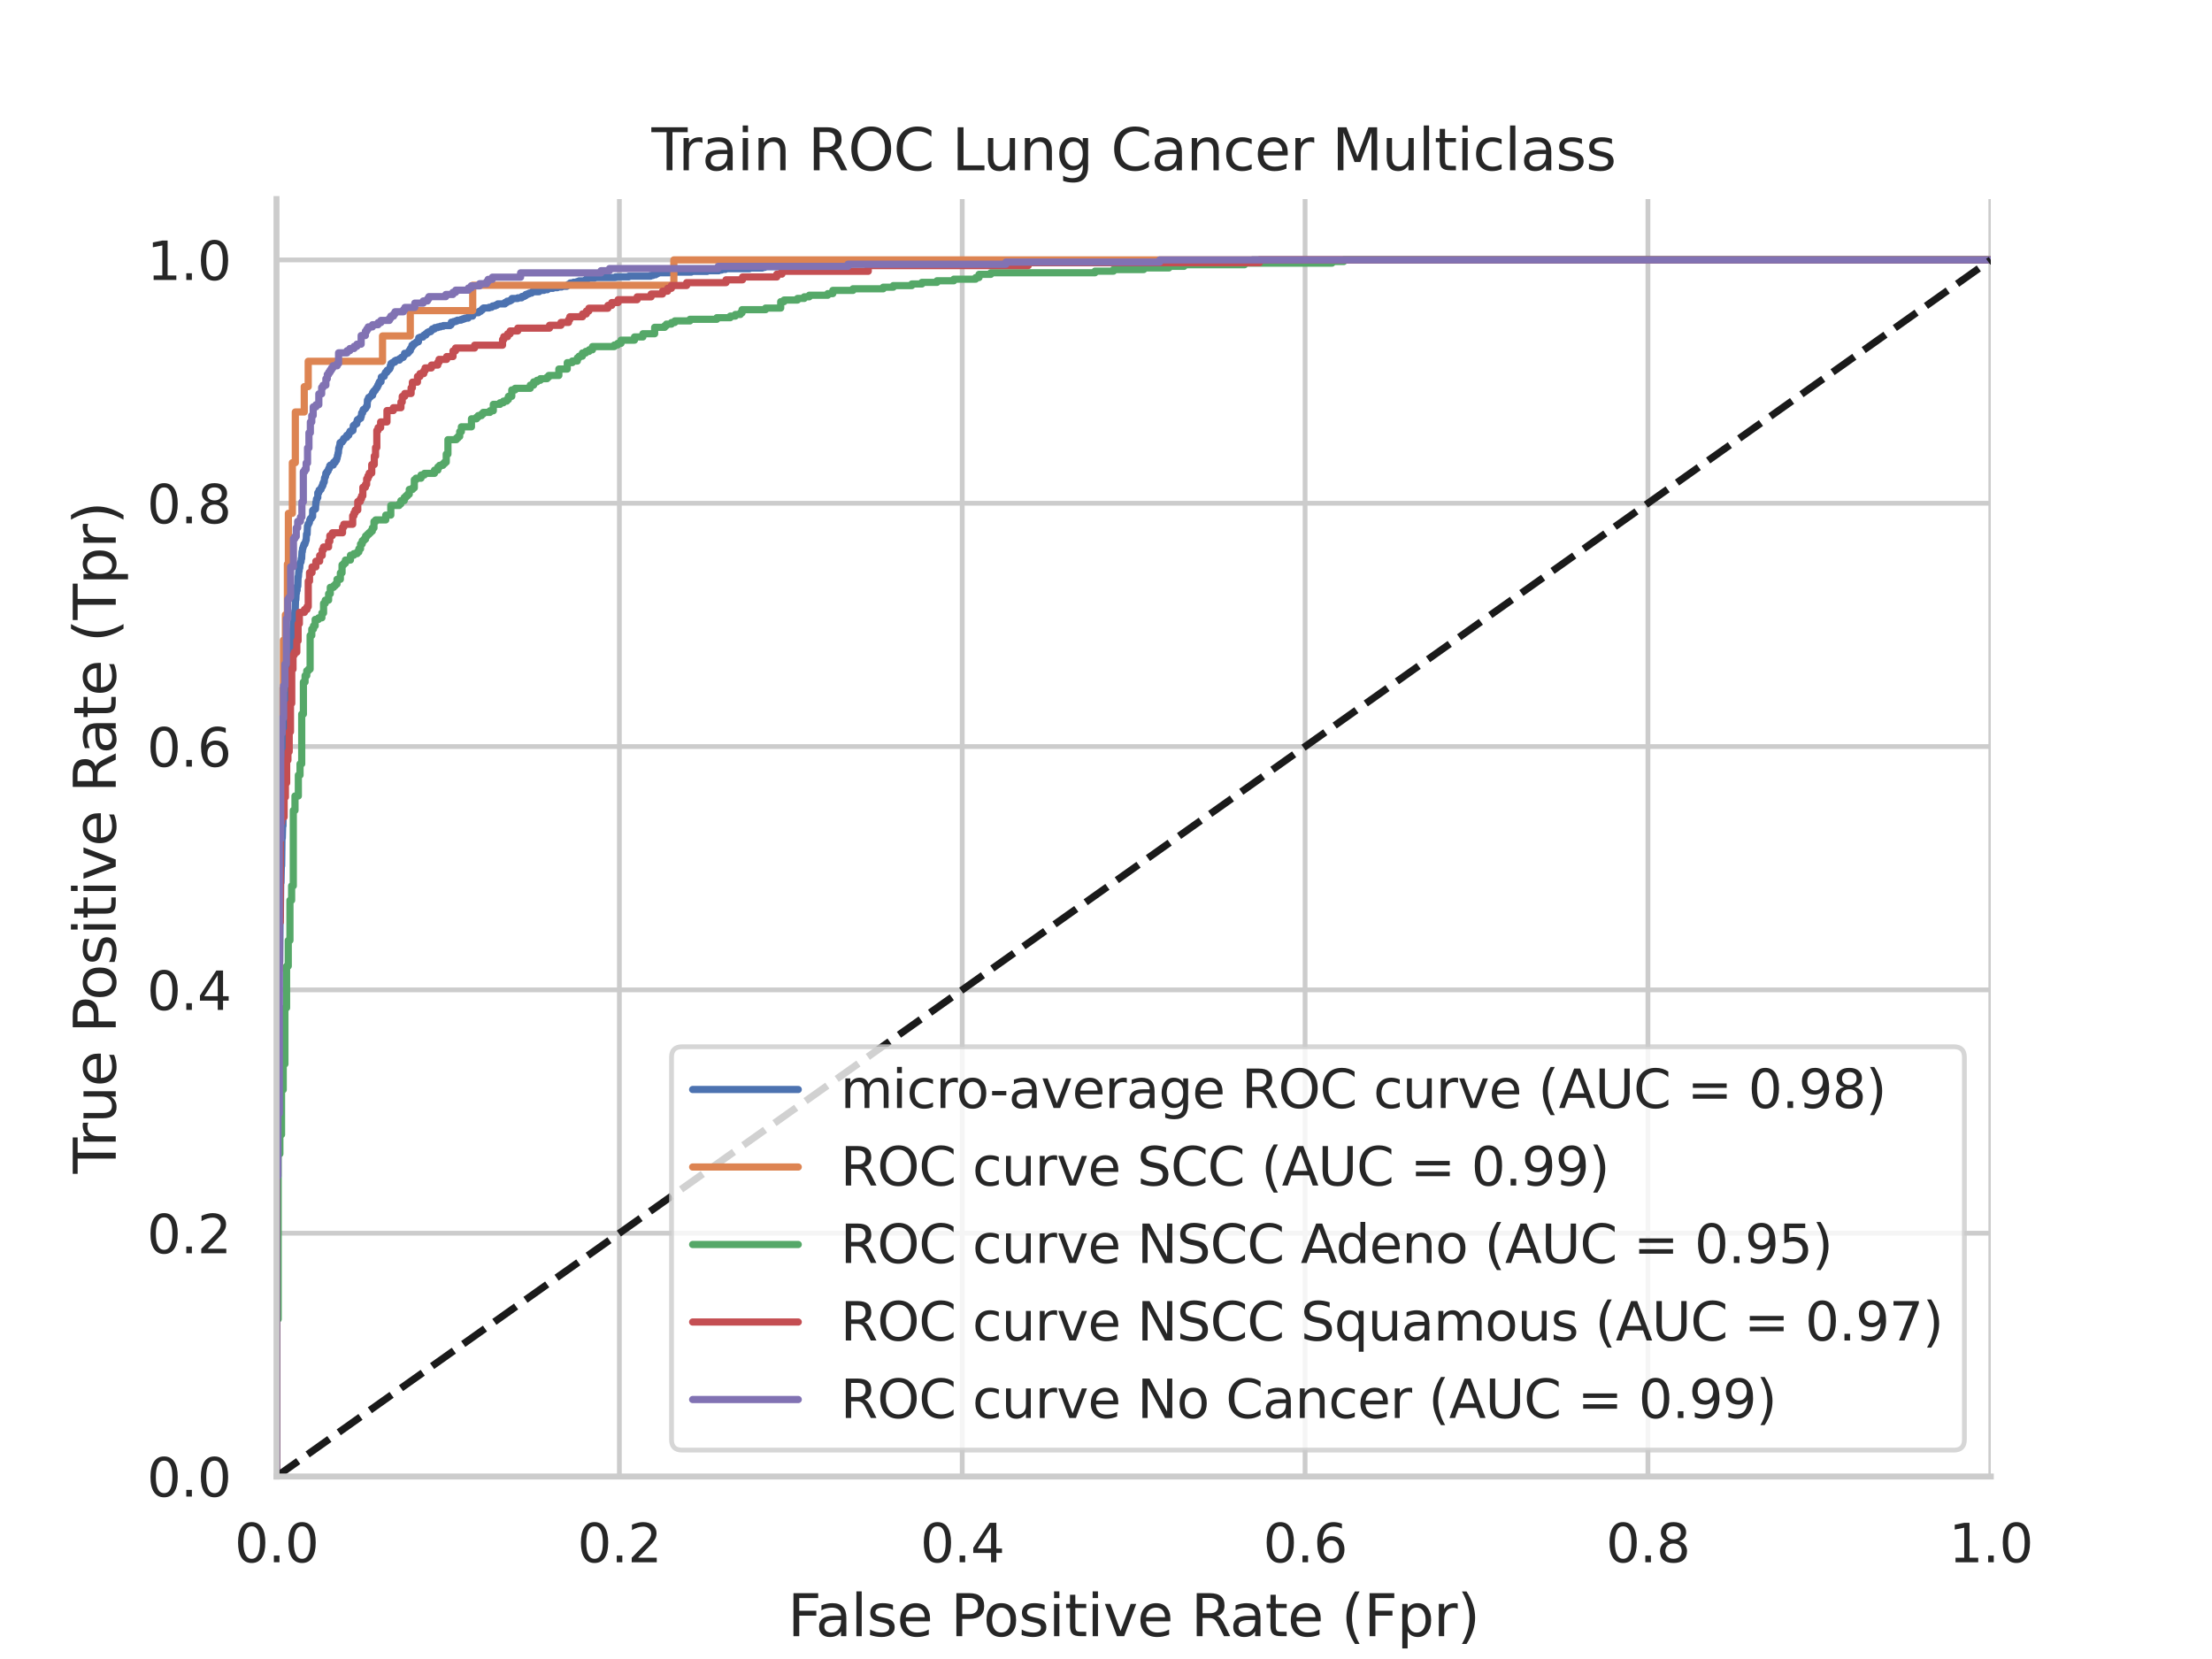 <?xml version="1.0" encoding="utf-8" standalone="no"?>
<!DOCTYPE svg PUBLIC "-//W3C//DTD SVG 1.1//EN"
  "http://www.w3.org/Graphics/SVG/1.1/DTD/svg11.dtd">
<svg xmlns:xlink="http://www.w3.org/1999/xlink" width="460.8pt" height="345.6pt" viewBox="0 0 460.8 345.6" xmlns="http://www.w3.org/2000/svg" version="1.1">
 <defs>
  <style type="text/css">*{stroke-linejoin: round; stroke-linecap: butt}</style>
 </defs>
 <g id="figure_1">
  <g id="patch_1">
   <path d="M 0 345.6 
L 460.8 345.6 
L 460.8 0 
L 0 0 
z
" style="fill: #ffffff"/>
  </g>
  <g id="axes_1">
   <g id="patch_2">
    <path d="M 57.6 307.584 
L 414.72 307.584 
L 414.72 41.472 
L 57.6 41.472 
z
" style="fill: #ffffff"/>
   </g>
   <g id="matplotlib.axis_1">
    <g id="xtick_1">
     <g id="line2d_1">
      <path d="M 57.6 307.584 
L 57.6 41.472 
" clip-path="url(#pd0c21b3760)" style="fill: none; stroke: #cccccc; stroke-linecap: round"/>
     </g>
     <g id="text_1">
      <!-- 0.0 -->
      <g style="fill: #262626" transform="translate(48.853 325.442) scale(0.11 -0.11)">
       <defs>
        <path id="DejaVuSans-30" d="M 2034 4250 
Q 1547 4250 1301 3770 
Q 1056 3291 1056 2328 
Q 1056 1369 1301 889 
Q 1547 409 2034 409 
Q 2525 409 2770 889 
Q 3016 1369 3016 2328 
Q 3016 3291 2770 3770 
Q 2525 4250 2034 4250 
z
M 2034 4750 
Q 2819 4750 3233 4129 
Q 3647 3509 3647 2328 
Q 3647 1150 3233 529 
Q 2819 -91 2034 -91 
Q 1250 -91 836 529 
Q 422 1150 422 2328 
Q 422 3509 836 4129 
Q 1250 4750 2034 4750 
z
" transform="scale(0.016)"/>
        <path id="DejaVuSans-2e" d="M 684 794 
L 1344 794 
L 1344 0 
L 684 0 
L 684 794 
z
" transform="scale(0.016)"/>
       </defs>
       <use xlink:href="#DejaVuSans-30"/>
       <use xlink:href="#DejaVuSans-2e" x="63.623"/>
       <use xlink:href="#DejaVuSans-30" x="95.41"/>
      </g>
     </g>
    </g>
    <g id="xtick_2">
     <g id="line2d_2">
      <path d="M 129.024 307.584 
L 129.024 41.472 
" clip-path="url(#pd0c21b3760)" style="fill: none; stroke: #cccccc; stroke-linecap: round"/>
     </g>
     <g id="text_2">
      <!-- 0.2 -->
      <g style="fill: #262626" transform="translate(120.277 325.442) scale(0.11 -0.11)">
       <defs>
        <path id="DejaVuSans-32" d="M 1228 531 
L 3431 531 
L 3431 0 
L 469 0 
L 469 531 
Q 828 903 1448 1529 
Q 2069 2156 2228 2338 
Q 2531 2678 2651 2914 
Q 2772 3150 2772 3378 
Q 2772 3750 2511 3984 
Q 2250 4219 1831 4219 
Q 1534 4219 1204 4116 
Q 875 4013 500 3803 
L 500 4441 
Q 881 4594 1212 4672 
Q 1544 4750 1819 4750 
Q 2544 4750 2975 4387 
Q 3406 4025 3406 3419 
Q 3406 3131 3298 2873 
Q 3191 2616 2906 2266 
Q 2828 2175 2409 1742 
Q 1991 1309 1228 531 
z
" transform="scale(0.016)"/>
       </defs>
       <use xlink:href="#DejaVuSans-30"/>
       <use xlink:href="#DejaVuSans-2e" x="63.623"/>
       <use xlink:href="#DejaVuSans-32" x="95.41"/>
      </g>
     </g>
    </g>
    <g id="xtick_3">
     <g id="line2d_3">
      <path d="M 200.448 307.584 
L 200.448 41.472 
" clip-path="url(#pd0c21b3760)" style="fill: none; stroke: #cccccc; stroke-linecap: round"/>
     </g>
     <g id="text_3">
      <!-- 0.4 -->
      <g style="fill: #262626" transform="translate(191.701 325.442) scale(0.11 -0.11)">
       <defs>
        <path id="DejaVuSans-34" d="M 2419 4116 
L 825 1625 
L 2419 1625 
L 2419 4116 
z
M 2253 4666 
L 3047 4666 
L 3047 1625 
L 3713 1625 
L 3713 1100 
L 3047 1100 
L 3047 0 
L 2419 0 
L 2419 1100 
L 313 1100 
L 313 1709 
L 2253 4666 
z
" transform="scale(0.016)"/>
       </defs>
       <use xlink:href="#DejaVuSans-30"/>
       <use xlink:href="#DejaVuSans-2e" x="63.623"/>
       <use xlink:href="#DejaVuSans-34" x="95.41"/>
      </g>
     </g>
    </g>
    <g id="xtick_4">
     <g id="line2d_4">
      <path d="M 271.872 307.584 
L 271.872 41.472 
" clip-path="url(#pd0c21b3760)" style="fill: none; stroke: #cccccc; stroke-linecap: round"/>
     </g>
     <g id="text_4">
      <!-- 0.6 -->
      <g style="fill: #262626" transform="translate(263.125 325.442) scale(0.11 -0.11)">
       <defs>
        <path id="DejaVuSans-36" d="M 2113 2584 
Q 1688 2584 1439 2293 
Q 1191 2003 1191 1497 
Q 1191 994 1439 701 
Q 1688 409 2113 409 
Q 2538 409 2786 701 
Q 3034 994 3034 1497 
Q 3034 2003 2786 2293 
Q 2538 2584 2113 2584 
z
M 3366 4563 
L 3366 3988 
Q 3128 4100 2886 4159 
Q 2644 4219 2406 4219 
Q 1781 4219 1451 3797 
Q 1122 3375 1075 2522 
Q 1259 2794 1537 2939 
Q 1816 3084 2150 3084 
Q 2853 3084 3261 2657 
Q 3669 2231 3669 1497 
Q 3669 778 3244 343 
Q 2819 -91 2113 -91 
Q 1303 -91 875 529 
Q 447 1150 447 2328 
Q 447 3434 972 4092 
Q 1497 4750 2381 4750 
Q 2619 4750 2861 4703 
Q 3103 4656 3366 4563 
z
" transform="scale(0.016)"/>
       </defs>
       <use xlink:href="#DejaVuSans-30"/>
       <use xlink:href="#DejaVuSans-2e" x="63.623"/>
       <use xlink:href="#DejaVuSans-36" x="95.41"/>
      </g>
     </g>
    </g>
    <g id="xtick_5">
     <g id="line2d_5">
      <path d="M 343.296 307.584 
L 343.296 41.472 
" clip-path="url(#pd0c21b3760)" style="fill: none; stroke: #cccccc; stroke-linecap: round"/>
     </g>
     <g id="text_5">
      <!-- 0.8 -->
      <g style="fill: #262626" transform="translate(334.549 325.442) scale(0.11 -0.11)">
       <defs>
        <path id="DejaVuSans-38" d="M 2034 2216 
Q 1584 2216 1326 1975 
Q 1069 1734 1069 1313 
Q 1069 891 1326 650 
Q 1584 409 2034 409 
Q 2484 409 2743 651 
Q 3003 894 3003 1313 
Q 3003 1734 2745 1975 
Q 2488 2216 2034 2216 
z
M 1403 2484 
Q 997 2584 770 2862 
Q 544 3141 544 3541 
Q 544 4100 942 4425 
Q 1341 4750 2034 4750 
Q 2731 4750 3128 4425 
Q 3525 4100 3525 3541 
Q 3525 3141 3298 2862 
Q 3072 2584 2669 2484 
Q 3125 2378 3379 2068 
Q 3634 1759 3634 1313 
Q 3634 634 3220 271 
Q 2806 -91 2034 -91 
Q 1263 -91 848 271 
Q 434 634 434 1313 
Q 434 1759 690 2068 
Q 947 2378 1403 2484 
z
M 1172 3481 
Q 1172 3119 1398 2916 
Q 1625 2713 2034 2713 
Q 2441 2713 2670 2916 
Q 2900 3119 2900 3481 
Q 2900 3844 2670 4047 
Q 2441 4250 2034 4250 
Q 1625 4250 1398 4047 
Q 1172 3844 1172 3481 
z
" transform="scale(0.016)"/>
       </defs>
       <use xlink:href="#DejaVuSans-30"/>
       <use xlink:href="#DejaVuSans-2e" x="63.623"/>
       <use xlink:href="#DejaVuSans-38" x="95.41"/>
      </g>
     </g>
    </g>
    <g id="xtick_6">
     <g id="line2d_6">
      <path d="M 414.72 307.584 
L 414.72 41.472 
" clip-path="url(#pd0c21b3760)" style="fill: none; stroke: #cccccc; stroke-linecap: round"/>
     </g>
     <g id="text_6">
      <!-- 1.0 -->
      <g style="fill: #262626" transform="translate(405.973 325.442) scale(0.11 -0.11)">
       <defs>
        <path id="DejaVuSans-31" d="M 794 531 
L 1825 531 
L 1825 4091 
L 703 3866 
L 703 4441 
L 1819 4666 
L 2450 4666 
L 2450 531 
L 3481 531 
L 3481 0 
L 794 0 
L 794 531 
z
" transform="scale(0.016)"/>
       </defs>
       <use xlink:href="#DejaVuSans-31"/>
       <use xlink:href="#DejaVuSans-2e" x="63.623"/>
       <use xlink:href="#DejaVuSans-30" x="95.41"/>
      </g>
     </g>
    </g>
    <g id="text_7">
     <!-- False Positive Rate (Fpr) -->
     <g style="fill: #262626" transform="translate(164.085 340.848) scale(0.12 -0.12)">
      <defs>
       <path id="DejaVuSans-46" d="M 628 4666 
L 3309 4666 
L 3309 4134 
L 1259 4134 
L 1259 2759 
L 3109 2759 
L 3109 2228 
L 1259 2228 
L 1259 0 
L 628 0 
L 628 4666 
z
" transform="scale(0.016)"/>
       <path id="DejaVuSans-61" d="M 2194 1759 
Q 1497 1759 1228 1600 
Q 959 1441 959 1056 
Q 959 750 1161 570 
Q 1363 391 1709 391 
Q 2188 391 2477 730 
Q 2766 1069 2766 1631 
L 2766 1759 
L 2194 1759 
z
M 3341 1997 
L 3341 0 
L 2766 0 
L 2766 531 
Q 2569 213 2275 61 
Q 1981 -91 1556 -91 
Q 1019 -91 701 211 
Q 384 513 384 1019 
Q 384 1609 779 1909 
Q 1175 2209 1959 2209 
L 2766 2209 
L 2766 2266 
Q 2766 2663 2505 2880 
Q 2244 3097 1772 3097 
Q 1472 3097 1187 3025 
Q 903 2953 641 2809 
L 641 3341 
Q 956 3463 1253 3523 
Q 1550 3584 1831 3584 
Q 2591 3584 2966 3190 
Q 3341 2797 3341 1997 
z
" transform="scale(0.016)"/>
       <path id="DejaVuSans-6c" d="M 603 4863 
L 1178 4863 
L 1178 0 
L 603 0 
L 603 4863 
z
" transform="scale(0.016)"/>
       <path id="DejaVuSans-73" d="M 2834 3397 
L 2834 2853 
Q 2591 2978 2328 3040 
Q 2066 3103 1784 3103 
Q 1356 3103 1142 2972 
Q 928 2841 928 2578 
Q 928 2378 1081 2264 
Q 1234 2150 1697 2047 
L 1894 2003 
Q 2506 1872 2764 1633 
Q 3022 1394 3022 966 
Q 3022 478 2636 193 
Q 2250 -91 1575 -91 
Q 1294 -91 989 -36 
Q 684 19 347 128 
L 347 722 
Q 666 556 975 473 
Q 1284 391 1588 391 
Q 1994 391 2212 530 
Q 2431 669 2431 922 
Q 2431 1156 2273 1281 
Q 2116 1406 1581 1522 
L 1381 1569 
Q 847 1681 609 1914 
Q 372 2147 372 2553 
Q 372 3047 722 3315 
Q 1072 3584 1716 3584 
Q 2034 3584 2315 3537 
Q 2597 3491 2834 3397 
z
" transform="scale(0.016)"/>
       <path id="DejaVuSans-65" d="M 3597 1894 
L 3597 1613 
L 953 1613 
Q 991 1019 1311 708 
Q 1631 397 2203 397 
Q 2534 397 2845 478 
Q 3156 559 3463 722 
L 3463 178 
Q 3153 47 2828 -22 
Q 2503 -91 2169 -91 
Q 1331 -91 842 396 
Q 353 884 353 1716 
Q 353 2575 817 3079 
Q 1281 3584 2069 3584 
Q 2775 3584 3186 3129 
Q 3597 2675 3597 1894 
z
M 3022 2063 
Q 3016 2534 2758 2815 
Q 2500 3097 2075 3097 
Q 1594 3097 1305 2825 
Q 1016 2553 972 2059 
L 3022 2063 
z
" transform="scale(0.016)"/>
       <path id="DejaVuSans-20" transform="scale(0.016)"/>
       <path id="DejaVuSans-50" d="M 1259 4147 
L 1259 2394 
L 2053 2394 
Q 2494 2394 2734 2622 
Q 2975 2850 2975 3272 
Q 2975 3691 2734 3919 
Q 2494 4147 2053 4147 
L 1259 4147 
z
M 628 4666 
L 2053 4666 
Q 2838 4666 3239 4311 
Q 3641 3956 3641 3272 
Q 3641 2581 3239 2228 
Q 2838 1875 2053 1875 
L 1259 1875 
L 1259 0 
L 628 0 
L 628 4666 
z
" transform="scale(0.016)"/>
       <path id="DejaVuSans-6f" d="M 1959 3097 
Q 1497 3097 1228 2736 
Q 959 2375 959 1747 
Q 959 1119 1226 758 
Q 1494 397 1959 397 
Q 2419 397 2687 759 
Q 2956 1122 2956 1747 
Q 2956 2369 2687 2733 
Q 2419 3097 1959 3097 
z
M 1959 3584 
Q 2709 3584 3137 3096 
Q 3566 2609 3566 1747 
Q 3566 888 3137 398 
Q 2709 -91 1959 -91 
Q 1206 -91 779 398 
Q 353 888 353 1747 
Q 353 2609 779 3096 
Q 1206 3584 1959 3584 
z
" transform="scale(0.016)"/>
       <path id="DejaVuSans-69" d="M 603 3500 
L 1178 3500 
L 1178 0 
L 603 0 
L 603 3500 
z
M 603 4863 
L 1178 4863 
L 1178 4134 
L 603 4134 
L 603 4863 
z
" transform="scale(0.016)"/>
       <path id="DejaVuSans-74" d="M 1172 4494 
L 1172 3500 
L 2356 3500 
L 2356 3053 
L 1172 3053 
L 1172 1153 
Q 1172 725 1289 603 
Q 1406 481 1766 481 
L 2356 481 
L 2356 0 
L 1766 0 
Q 1100 0 847 248 
Q 594 497 594 1153 
L 594 3053 
L 172 3053 
L 172 3500 
L 594 3500 
L 594 4494 
L 1172 4494 
z
" transform="scale(0.016)"/>
       <path id="DejaVuSans-76" d="M 191 3500 
L 800 3500 
L 1894 563 
L 2988 3500 
L 3597 3500 
L 2284 0 
L 1503 0 
L 191 3500 
z
" transform="scale(0.016)"/>
       <path id="DejaVuSans-52" d="M 2841 2188 
Q 3044 2119 3236 1894 
Q 3428 1669 3622 1275 
L 4263 0 
L 3584 0 
L 2988 1197 
Q 2756 1666 2539 1819 
Q 2322 1972 1947 1972 
L 1259 1972 
L 1259 0 
L 628 0 
L 628 4666 
L 2053 4666 
Q 2853 4666 3247 4331 
Q 3641 3997 3641 3322 
Q 3641 2881 3436 2590 
Q 3231 2300 2841 2188 
z
M 1259 4147 
L 1259 2491 
L 2053 2491 
Q 2509 2491 2742 2702 
Q 2975 2913 2975 3322 
Q 2975 3731 2742 3939 
Q 2509 4147 2053 4147 
L 1259 4147 
z
" transform="scale(0.016)"/>
       <path id="DejaVuSans-28" d="M 1984 4856 
Q 1566 4138 1362 3434 
Q 1159 2731 1159 2009 
Q 1159 1288 1364 580 
Q 1569 -128 1984 -844 
L 1484 -844 
Q 1016 -109 783 600 
Q 550 1309 550 2009 
Q 550 2706 781 3412 
Q 1013 4119 1484 4856 
L 1984 4856 
z
" transform="scale(0.016)"/>
       <path id="DejaVuSans-70" d="M 1159 525 
L 1159 -1331 
L 581 -1331 
L 581 3500 
L 1159 3500 
L 1159 2969 
Q 1341 3281 1617 3432 
Q 1894 3584 2278 3584 
Q 2916 3584 3314 3078 
Q 3713 2572 3713 1747 
Q 3713 922 3314 415 
Q 2916 -91 2278 -91 
Q 1894 -91 1617 61 
Q 1341 213 1159 525 
z
M 3116 1747 
Q 3116 2381 2855 2742 
Q 2594 3103 2138 3103 
Q 1681 3103 1420 2742 
Q 1159 2381 1159 1747 
Q 1159 1113 1420 752 
Q 1681 391 2138 391 
Q 2594 391 2855 752 
Q 3116 1113 3116 1747 
z
" transform="scale(0.016)"/>
       <path id="DejaVuSans-72" d="M 2631 2963 
Q 2534 3019 2420 3045 
Q 2306 3072 2169 3072 
Q 1681 3072 1420 2755 
Q 1159 2438 1159 1844 
L 1159 0 
L 581 0 
L 581 3500 
L 1159 3500 
L 1159 2956 
Q 1341 3275 1631 3429 
Q 1922 3584 2338 3584 
Q 2397 3584 2469 3576 
Q 2541 3569 2628 3553 
L 2631 2963 
z
" transform="scale(0.016)"/>
       <path id="DejaVuSans-29" d="M 513 4856 
L 1013 4856 
Q 1481 4119 1714 3412 
Q 1947 2706 1947 2009 
Q 1947 1309 1714 600 
Q 1481 -109 1013 -844 
L 513 -844 
Q 928 -128 1133 580 
Q 1338 1288 1338 2009 
Q 1338 2731 1133 3434 
Q 928 4138 513 4856 
z
" transform="scale(0.016)"/>
      </defs>
      <use xlink:href="#DejaVuSans-46"/>
      <use xlink:href="#DejaVuSans-61" x="48.395"/>
      <use xlink:href="#DejaVuSans-6c" x="109.674"/>
      <use xlink:href="#DejaVuSans-73" x="137.457"/>
      <use xlink:href="#DejaVuSans-65" x="189.557"/>
      <use xlink:href="#DejaVuSans-20" x="251.08"/>
      <use xlink:href="#DejaVuSans-50" x="282.867"/>
      <use xlink:href="#DejaVuSans-6f" x="339.545"/>
      <use xlink:href="#DejaVuSans-73" x="400.727"/>
      <use xlink:href="#DejaVuSans-69" x="452.826"/>
      <use xlink:href="#DejaVuSans-74" x="480.609"/>
      <use xlink:href="#DejaVuSans-69" x="519.818"/>
      <use xlink:href="#DejaVuSans-76" x="547.602"/>
      <use xlink:href="#DejaVuSans-65" x="606.781"/>
      <use xlink:href="#DejaVuSans-20" x="668.305"/>
      <use xlink:href="#DejaVuSans-52" x="700.092"/>
      <use xlink:href="#DejaVuSans-61" x="767.324"/>
      <use xlink:href="#DejaVuSans-74" x="828.604"/>
      <use xlink:href="#DejaVuSans-65" x="867.812"/>
      <use xlink:href="#DejaVuSans-20" x="929.336"/>
      <use xlink:href="#DejaVuSans-28" x="961.123"/>
      <use xlink:href="#DejaVuSans-46" x="1000.137"/>
      <use xlink:href="#DejaVuSans-70" x="1057.656"/>
      <use xlink:href="#DejaVuSans-72" x="1121.133"/>
      <use xlink:href="#DejaVuSans-29" x="1162.246"/>
     </g>
    </g>
   </g>
   <g id="matplotlib.axis_2">
    <g id="ytick_1">
     <g id="line2d_7">
      <path d="M 57.6 307.584 
L 414.72 307.584 
" clip-path="url(#pd0c21b3760)" style="fill: none; stroke: #cccccc; stroke-linecap: round"/>
     </g>
     <g id="text_8">
      <!-- 0.0 -->
      <g style="fill: #262626" transform="translate(30.607 311.763) scale(0.11 -0.11)">
       <use xlink:href="#DejaVuSans-30"/>
       <use xlink:href="#DejaVuSans-2e" x="63.623"/>
       <use xlink:href="#DejaVuSans-30" x="95.41"/>
      </g>
     </g>
    </g>
    <g id="ytick_2">
     <g id="line2d_8">
      <path d="M 57.6 256.896 
L 414.72 256.896 
" clip-path="url(#pd0c21b3760)" style="fill: none; stroke: #cccccc; stroke-linecap: round"/>
     </g>
     <g id="text_9">
      <!-- 0.2 -->
      <g style="fill: #262626" transform="translate(30.607 261.075) scale(0.11 -0.11)">
       <use xlink:href="#DejaVuSans-30"/>
       <use xlink:href="#DejaVuSans-2e" x="63.623"/>
       <use xlink:href="#DejaVuSans-32" x="95.41"/>
      </g>
     </g>
    </g>
    <g id="ytick_3">
     <g id="line2d_9">
      <path d="M 57.6 206.208 
L 414.72 206.208 
" clip-path="url(#pd0c21b3760)" style="fill: none; stroke: #cccccc; stroke-linecap: round"/>
     </g>
     <g id="text_10">
      <!-- 0.4 -->
      <g style="fill: #262626" transform="translate(30.607 210.387) scale(0.11 -0.11)">
       <use xlink:href="#DejaVuSans-30"/>
       <use xlink:href="#DejaVuSans-2e" x="63.623"/>
       <use xlink:href="#DejaVuSans-34" x="95.41"/>
      </g>
     </g>
    </g>
    <g id="ytick_4">
     <g id="line2d_10">
      <path d="M 57.6 155.52 
L 414.72 155.52 
" clip-path="url(#pd0c21b3760)" style="fill: none; stroke: #cccccc; stroke-linecap: round"/>
     </g>
     <g id="text_11">
      <!-- 0.6 -->
      <g style="fill: #262626" transform="translate(30.607 159.699) scale(0.11 -0.11)">
       <use xlink:href="#DejaVuSans-30"/>
       <use xlink:href="#DejaVuSans-2e" x="63.623"/>
       <use xlink:href="#DejaVuSans-36" x="95.41"/>
      </g>
     </g>
    </g>
    <g id="ytick_5">
     <g id="line2d_11">
      <path d="M 57.6 104.832 
L 414.72 104.832 
" clip-path="url(#pd0c21b3760)" style="fill: none; stroke: #cccccc; stroke-linecap: round"/>
     </g>
     <g id="text_12">
      <!-- 0.8 -->
      <g style="fill: #262626" transform="translate(30.607 109.011) scale(0.11 -0.11)">
       <use xlink:href="#DejaVuSans-30"/>
       <use xlink:href="#DejaVuSans-2e" x="63.623"/>
       <use xlink:href="#DejaVuSans-38" x="95.41"/>
      </g>
     </g>
    </g>
    <g id="ytick_6">
     <g id="line2d_12">
      <path d="M 57.6 54.144 
L 414.72 54.144 
" clip-path="url(#pd0c21b3760)" style="fill: none; stroke: #cccccc; stroke-linecap: round"/>
     </g>
     <g id="text_13">
      <!-- 1.0 -->
      <g style="fill: #262626" transform="translate(30.607 58.323) scale(0.11 -0.11)">
       <use xlink:href="#DejaVuSans-31"/>
       <use xlink:href="#DejaVuSans-2e" x="63.623"/>
       <use xlink:href="#DejaVuSans-30" x="95.41"/>
      </g>
     </g>
    </g>
    <g id="text_14">
     <!-- True Positive Rate (Tpr) -->
     <g style="fill: #262626" transform="translate(24.111 244.493) rotate(-90) scale(0.12 -0.12)">
      <defs>
       <path id="DejaVuSans-54" d="M -19 4666 
L 3928 4666 
L 3928 4134 
L 2272 4134 
L 2272 0 
L 1638 0 
L 1638 4134 
L -19 4134 
L -19 4666 
z
" transform="scale(0.016)"/>
       <path id="DejaVuSans-75" d="M 544 1381 
L 544 3500 
L 1119 3500 
L 1119 1403 
Q 1119 906 1312 657 
Q 1506 409 1894 409 
Q 2359 409 2629 706 
Q 2900 1003 2900 1516 
L 2900 3500 
L 3475 3500 
L 3475 0 
L 2900 0 
L 2900 538 
Q 2691 219 2414 64 
Q 2138 -91 1772 -91 
Q 1169 -91 856 284 
Q 544 659 544 1381 
z
M 1991 3584 
L 1991 3584 
z
" transform="scale(0.016)"/>
      </defs>
      <use xlink:href="#DejaVuSans-54"/>
      <use xlink:href="#DejaVuSans-72" x="46.334"/>
      <use xlink:href="#DejaVuSans-75" x="87.447"/>
      <use xlink:href="#DejaVuSans-65" x="150.826"/>
      <use xlink:href="#DejaVuSans-20" x="212.35"/>
      <use xlink:href="#DejaVuSans-50" x="244.137"/>
      <use xlink:href="#DejaVuSans-6f" x="300.814"/>
      <use xlink:href="#DejaVuSans-73" x="361.996"/>
      <use xlink:href="#DejaVuSans-69" x="414.096"/>
      <use xlink:href="#DejaVuSans-74" x="441.879"/>
      <use xlink:href="#DejaVuSans-69" x="481.088"/>
      <use xlink:href="#DejaVuSans-76" x="508.871"/>
      <use xlink:href="#DejaVuSans-65" x="568.051"/>
      <use xlink:href="#DejaVuSans-20" x="629.574"/>
      <use xlink:href="#DejaVuSans-52" x="661.361"/>
      <use xlink:href="#DejaVuSans-61" x="728.594"/>
      <use xlink:href="#DejaVuSans-74" x="789.873"/>
      <use xlink:href="#DejaVuSans-65" x="829.082"/>
      <use xlink:href="#DejaVuSans-20" x="890.605"/>
      <use xlink:href="#DejaVuSans-28" x="922.393"/>
      <use xlink:href="#DejaVuSans-54" x="961.406"/>
      <use xlink:href="#DejaVuSans-70" x="1022.49"/>
      <use xlink:href="#DejaVuSans-72" x="1085.967"/>
      <use xlink:href="#DejaVuSans-29" x="1127.08"/>
     </g>
    </g>
   </g>
   <g id="line2d_13">
    <path d="M 57.6 307.584 
L 57.667 255.683 
L 57.734 255.683 
L 57.802 232.976 
L 57.869 232.976 
L 57.936 224.514 
L 58.003 224.514 
L 58.07 209.283 
L 58.138 209.283 
L 58.138 200.397 
L 58.272 200.397 
L 58.339 191.089 
L 58.406 191.089 
L 58.473 183.896 
L 58.541 183.896 
L 58.608 180.37 
L 58.675 180.37 
L 58.742 174.588 
L 58.809 174.588 
L 58.877 172.049 
L 58.944 172.049 
L 59.011 162.177 
L 59.078 162.177 
L 59.078 160.202 
L 59.213 160.202 
L 59.213 156.535 
L 59.347 156.535 
L 59.414 151.881 
L 59.481 151.881 
L 59.549 148.496 
L 59.616 148.496 
L 59.683 146.099 
L 59.75 146.099 
L 59.817 144.83 
L 59.884 144.83 
L 59.952 139.611 
L 60.019 139.611 
L 60.019 138.906 
L 60.153 138.906 
L 60.22 138.624 
L 60.288 138.624 
L 60.355 136.932 
L 60.422 136.932 
L 60.489 136.226 
L 60.556 136.226 
L 60.624 133.265 
L 60.691 133.265 
L 60.758 132.136 
L 60.892 132.136 
L 60.892 131.29 
L 61.027 131.29 
L 61.094 129.034 
L 61.161 129.034 
L 61.228 128.046 
L 61.363 128.046 
L 61.43 127.2 
L 61.497 127.2 
L 61.564 124.944 
L 61.631 124.944 
L 61.699 123.533 
L 61.766 123.533 
L 61.766 122.969 
L 61.9 122.969 
L 61.9 122.123 
L 62.035 122.123 
L 62.102 120.148 
L 62.169 120.148 
L 62.236 119.02 
L 62.303 119.02 
L 62.371 118.315 
L 62.438 118.315 
L 62.505 117.328 
L 62.572 117.328 
L 62.639 117.046 
L 62.707 117.046 
L 62.774 116.34 
L 62.841 116.34 
L 62.908 114.93 
L 62.975 114.93 
L 63.042 114.225 
L 63.11 114.225 
L 63.177 113.802 
L 63.244 113.802 
L 63.311 113.379 
L 63.513 113.379 
L 63.58 112.956 
L 63.647 112.956 
L 63.714 112.533 
L 63.782 112.533 
L 63.849 111.263 
L 63.983 111.263 
L 64.05 109.571 
L 64.118 109.571 
L 64.185 109.148 
L 64.319 109.148 
L 64.386 108.866 
L 64.453 108.866 
L 64.521 108.301 
L 64.588 108.301 
L 64.655 108.019 
L 64.857 108.019 
L 64.924 107.737 
L 64.991 107.737 
L 64.991 107.596 
L 65.125 107.596 
L 65.125 106.327 
L 65.26 106.327 
L 65.26 106.186 
L 65.529 106.186 
L 65.529 106.045 
L 65.73 106.045 
L 65.797 104.635 
L 65.864 104.635 
L 65.932 103.929 
L 66.066 103.929 
L 66.133 103.647 
L 66.2 103.647 
L 66.2 102.66 
L 66.402 102.66 
L 66.469 102.096 
L 66.738 102.096 
L 66.738 101.955 
L 66.872 101.955 
L 66.94 101.532 
L 67.007 101.532 
L 67.007 101.391 
L 67.141 101.391 
L 67.141 101.109 
L 67.275 101.109 
L 67.275 100.686 
L 67.41 100.686 
L 67.41 100.403 
L 67.544 100.403 
L 67.611 99.557 
L 67.679 99.557 
L 67.746 99.275 
L 67.813 99.275 
L 67.88 98.57 
L 68.082 98.57 
L 68.082 98.288 
L 68.216 98.288 
L 68.216 98.147 
L 68.351 98.147 
L 68.418 97.724 
L 68.485 97.724 
L 68.485 97.583 
L 68.619 97.583 
L 68.687 97.019 
L 68.821 97.019 
L 68.821 96.878 
L 69.426 96.878 
L 69.493 96.313 
L 69.829 96.313 
L 69.896 95.89 
L 70.098 95.89 
L 70.165 95.467 
L 70.232 95.467 
L 70.299 94.903 
L 70.366 94.903 
L 70.433 94.339 
L 70.501 94.339 
L 70.568 93.352 
L 70.635 93.352 
L 70.702 92.929 
L 70.769 92.929 
L 70.837 92.223 
L 71.038 92.223 
L 71.038 92.082 
L 71.307 92.082 
L 71.374 91.8 
L 71.509 91.8 
L 71.576 91.377 
L 71.777 91.377 
L 71.777 91.236 
L 71.979 91.236 
L 71.979 91.095 
L 72.248 91.095 
L 72.248 90.672 
L 72.651 90.672 
L 72.718 90.249 
L 72.785 90.249 
L 72.785 90.108 
L 72.92 90.108 
L 72.92 89.826 
L 73.323 89.826 
L 73.323 89.685 
L 73.524 89.685 
L 73.591 88.698 
L 73.726 88.698 
L 73.726 88.557 
L 73.927 88.557 
L 73.927 88.416 
L 74.062 88.416 
L 74.062 88.274 
L 74.331 88.274 
L 74.398 87.569 
L 74.465 87.569 
L 74.465 87.428 
L 74.734 87.428 
L 74.734 87.287 
L 74.868 87.287 
L 74.868 87.146 
L 75.137 87.146 
L 75.204 86.723 
L 75.271 86.723 
L 75.338 86.018 
L 75.54 86.018 
L 75.607 85.454 
L 75.674 85.454 
L 75.674 85.313 
L 75.943 85.313 
L 75.943 85.172 
L 76.078 85.172 
L 76.078 85.031 
L 76.212 85.031 
L 76.279 84.749 
L 76.346 84.749 
L 76.346 84.608 
L 76.481 84.608 
L 76.548 83.338 
L 76.682 83.338 
L 76.749 82.915 
L 76.817 82.915 
L 76.817 82.774 
L 77.085 82.774 
L 77.085 82.633 
L 77.22 82.633 
L 77.22 82.492 
L 77.354 82.492 
L 77.354 82.351 
L 77.623 82.351 
L 77.623 81.787 
L 77.824 81.787 
L 77.824 81.505 
L 77.959 81.505 
L 77.959 81.364 
L 78.16 81.364 
L 78.228 81.082 
L 78.295 81.082 
L 78.295 80.941 
L 78.429 80.941 
L 78.496 80.659 
L 78.631 80.659 
L 78.698 80.235 
L 78.832 80.235 
L 78.9 79.812 
L 79.034 79.812 
L 79.034 79.53 
L 79.37 79.53 
L 79.437 78.543 
L 79.706 78.543 
L 79.706 78.402 
L 80.042 78.402 
L 80.109 77.979 
L 80.176 77.979 
L 80.243 77.697 
L 80.311 77.697 
L 80.311 77.556 
L 80.579 77.556 
L 80.647 77.133 
L 80.915 77.133 
L 80.915 76.992 
L 81.05 76.992 
L 81.05 76.851 
L 81.184 76.851 
L 81.251 76.569 
L 81.318 76.569 
L 81.318 76.145 
L 81.453 76.145 
L 81.453 75.722 
L 81.654 75.722 
L 81.654 75.581 
L 81.923 75.581 
L 81.923 75.44 
L 82.259 75.44 
L 82.259 75.158 
L 82.528 75.158 
L 82.528 75.017 
L 83.2 75.017 
L 83.2 74.735 
L 83.469 74.735 
L 83.469 74.594 
L 83.603 74.594 
L 83.603 74.453 
L 84.006 74.453 
L 84.073 74.171 
L 84.14 74.171 
L 84.14 74.03 
L 84.275 74.03 
L 84.275 73.607 
L 84.947 73.607 
L 84.947 73.466 
L 85.081 73.466 
L 85.081 73.325 
L 85.215 73.325 
L 85.215 73.043 
L 85.484 73.043 
L 85.484 72.62 
L 85.619 72.62 
L 85.686 72.338 
L 85.82 72.338 
L 85.82 71.914 
L 86.156 71.914 
L 86.156 71.632 
L 86.425 71.632 
L 86.425 71.491 
L 86.626 71.491 
L 86.626 71.35 
L 86.761 71.35 
L 86.761 71.209 
L 87.164 71.209 
L 87.231 70.363 
L 87.567 70.363 
L 87.567 70.222 
L 88.105 70.222 
L 88.172 69.94 
L 88.306 69.94 
L 88.306 69.799 
L 88.709 69.799 
L 88.709 69.517 
L 88.911 69.517 
L 88.911 69.376 
L 89.045 69.376 
L 89.045 69.235 
L 89.314 69.235 
L 89.314 69.094 
L 89.717 69.094 
L 89.717 68.953 
L 89.852 68.953 
L 89.852 68.812 
L 89.986 68.812 
L 90.053 68.53 
L 90.524 68.53 
L 90.591 68.248 
L 91.195 68.248 
L 91.195 68.106 
L 91.733 68.106 
L 91.733 67.965 
L 92.338 67.965 
L 92.338 67.824 
L 93.749 67.824 
L 93.749 67.683 
L 93.95 67.683 
L 94.018 67.119 
L 94.488 67.119 
L 94.488 66.978 
L 94.958 66.978 
L 94.958 66.837 
L 95.294 66.837 
L 95.294 66.696 
L 96.033 66.696 
L 96.033 66.555 
L 96.436 66.555 
L 96.436 66.414 
L 96.84 66.414 
L 96.84 66.273 
L 97.511 66.273 
L 97.579 65.991 
L 97.78 65.991 
L 97.78 65.85 
L 98.452 65.85 
L 98.452 65.568 
L 98.586 65.568 
L 98.586 65.286 
L 98.855 65.286 
L 98.855 65.145 
L 99.662 65.145 
L 99.662 65.004 
L 99.796 65.004 
L 99.796 64.863 
L 100.132 64.863 
L 100.132 64.722 
L 100.266 64.722 
L 100.266 64.581 
L 100.468 64.581 
L 100.535 64.299 
L 100.737 64.299 
L 100.737 64.157 
L 101.879 64.157 
L 101.879 64.016 
L 102.416 64.016 
L 102.416 63.875 
L 102.618 63.875 
L 102.618 63.734 
L 103.155 63.734 
L 103.155 63.593 
L 103.491 63.593 
L 103.491 63.452 
L 103.693 63.452 
L 103.693 63.311 
L 105.171 63.311 
L 105.171 63.029 
L 105.574 63.029 
L 105.642 62.747 
L 106.179 62.747 
L 106.179 62.606 
L 106.448 62.606 
L 106.448 62.465 
L 106.649 62.465 
L 106.649 62.183 
L 107.859 62.183 
L 107.859 62.042 
L 108.665 62.042 
L 108.732 61.76 
L 109.203 61.76 
L 109.203 61.619 
L 109.471 61.619 
L 109.539 61.337 
L 109.942 61.337 
L 109.942 61.196 
L 110.278 61.196 
L 110.278 61.055 
L 110.748 61.055 
L 110.748 60.914 
L 110.882 60.914 
L 110.882 60.773 
L 112.293 60.773 
L 112.293 60.632 
L 112.428 60.632 
L 112.428 60.491 
L 113.301 60.491 
L 113.301 60.35 
L 114.04 60.35 
L 114.108 60.067 
L 115.183 60.067 
L 115.183 59.926 
L 116.123 59.926 
L 116.123 59.785 
L 116.997 59.785 
L 116.997 59.644 
L 118.072 59.644 
L 118.072 59.503 
L 118.273 59.503 
L 118.273 59.362 
L 118.408 59.362 
L 118.408 59.221 
L 118.677 59.221 
L 118.677 59.08 
L 118.811 59.08 
L 118.811 58.939 
L 119.483 58.939 
L 119.483 58.798 
L 120.222 58.798 
L 120.222 58.657 
L 120.625 58.657 
L 120.625 58.516 
L 121.835 58.516 
L 121.835 58.375 
L 122.238 58.375 
L 122.305 57.952 
L 123.85 57.952 
L 123.85 57.811 
L 128.218 57.811 
L 128.218 57.67 
L 130.973 57.67 
L 130.973 57.529 
L 135.542 57.529 
L 135.542 57.388 
L 136.012 57.388 
L 136.012 57.247 
L 136.549 57.247 
L 136.549 57.106 
L 136.818 57.106 
L 136.818 56.965 
L 137.087 56.965 
L 137.087 56.824 
L 139.439 56.824 
L 139.439 56.683 
L 144.008 56.683 
L 144.008 56.542 
L 147.3 56.542 
L 147.3 56.401 
L 149.719 56.401 
L 149.719 56.26 
L 150.324 56.26 
L 150.324 56.118 
L 151.13 56.118 
L 151.13 55.977 
L 156.102 55.977 
L 156.102 55.836 
L 158.79 55.836 
L 158.79 55.695 
L 159.327 55.695 
L 159.327 55.554 
L 167.457 55.554 
L 167.457 55.413 
L 171.892 55.413 
L 171.892 55.272 
L 173.303 55.272 
L 173.303 55.131 
L 173.84 55.131 
L 173.84 54.99 
L 191.377 54.99 
L 191.377 54.849 
L 191.78 54.849 
L 191.78 54.708 
L 207.839 54.708 
L 207.839 54.567 
L 227.123 54.567 
L 227.123 54.426 
L 245.197 54.426 
L 245.197 54.285 
L 260.92 54.285 
L 260.92 54.144 
L 414.72 54.144 
L 414.72 54.144 
" clip-path="url(#pd0c21b3760)" style="fill: none; stroke: #4c72b0; stroke-width: 1.5; stroke-linecap: round"/>
   </g>
   <g id="line2d_14">
    <path d="M 57.6 307.584 
L 57.6 302.304 
L 57.6 228.384 
L 57.806 228.384 
L 57.806 180.864 
L 58.013 180.864 
L 58.013 154.464 
L 58.219 154.464 
L 58.219 143.904 
L 59.045 143.904 
L 59.045 133.344 
L 59.458 133.344 
L 59.458 128.064 
L 59.871 128.064 
L 59.871 117.504 
L 60.077 117.504 
L 60.077 106.944 
L 60.903 106.944 
L 60.903 96.384 
L 61.522 96.384 
L 61.522 85.824 
L 63.38 85.824 
L 63.38 80.544 
L 64.206 80.544 
L 64.206 75.264 
L 79.688 75.264 
L 79.688 69.984 
L 85.468 69.984 
L 85.468 64.704 
L 98.473 64.704 
L 98.473 59.424 
L 140.378 59.424 
L 140.378 54.144 
L 414.72 54.144 
" clip-path="url(#pd0c21b3760)" style="fill: none; stroke: #dd8452; stroke-width: 1.5; stroke-linecap: round"/>
   </g>
   <g id="line2d_15">
    <path d="M 57.6 307.584 
L 57.6 274.817 
L 57.95 274.817 
L 57.95 240.379 
L 58.3 240.379 
L 58.3 236.367 
L 58.65 236.367 
L 58.65 227.005 
L 59 227.005 
L 59 221.655 
L 59.351 221.655 
L 59.351 209.953 
L 59.701 209.953 
L 59.701 201.26 
L 60.051 201.26 
L 60.051 195.91 
L 60.401 195.91 
L 60.401 187.551 
L 60.751 187.551 
L 60.751 184.542 
L 61.101 184.542 
L 61.101 168.827 
L 61.451 168.827 
L 61.451 165.818 
L 62.152 165.818 
L 62.152 161.471 
L 62.502 161.471 
L 62.502 159.131 
L 62.852 159.131 
L 62.852 148.766 
L 63.202 148.766 
L 63.202 142.079 
L 63.552 142.079 
L 63.552 140.742 
L 63.902 140.742 
L 63.902 139.739 
L 64.252 139.739 
L 64.252 139.404 
L 64.602 139.404 
L 64.602 132.383 
L 64.952 132.383 
L 64.952 131.045 
L 65.303 131.045 
L 65.303 130.377 
L 65.653 130.377 
L 65.653 129.039 
L 66.353 129.039 
L 66.353 128.705 
L 67.053 128.705 
L 67.053 127.702 
L 67.403 127.702 
L 67.403 125.696 
L 67.753 125.696 
L 67.753 125.027 
L 68.454 125.027 
L 68.454 123.69 
L 68.804 123.69 
L 68.804 122.352 
L 69.504 122.352 
L 69.504 122.018 
L 69.854 122.018 
L 69.854 121.683 
L 70.204 121.683 
L 70.204 120.68 
L 70.904 120.68 
L 70.904 119.343 
L 71.255 119.343 
L 71.255 117.671 
L 71.605 117.671 
L 71.605 117.337 
L 71.955 117.337 
L 71.955 116.668 
L 73.005 116.668 
L 73.005 115.665 
L 73.705 115.665 
L 73.705 115.331 
L 74.406 115.331 
L 74.406 114.996 
L 74.756 114.996 
L 74.756 114.328 
L 75.106 114.328 
L 75.106 113.325 
L 75.456 113.325 
L 75.456 112.656 
L 75.806 112.656 
L 75.806 112.322 
L 76.156 112.322 
L 76.156 111.653 
L 76.506 111.653 
L 76.506 111.318 
L 76.856 111.318 
L 76.856 110.984 
L 77.207 110.984 
L 77.207 110.65 
L 77.557 110.65 
L 77.557 109.981 
L 77.907 109.981 
L 77.907 108.644 
L 78.257 108.644 
L 78.257 108.309 
L 80.358 108.309 
L 80.358 107.306 
L 81.408 107.306 
L 81.408 105.3 
L 83.159 105.3 
L 83.159 104.966 
L 83.509 104.966 
L 83.509 104.297 
L 84.209 104.297 
L 84.209 103.628 
L 84.559 103.628 
L 84.559 103.294 
L 84.909 103.294 
L 84.909 102.96 
L 85.259 102.96 
L 85.259 101.957 
L 85.96 101.957 
L 85.96 101.622 
L 86.31 101.622 
L 86.31 99.95 
L 86.66 99.95 
L 86.66 99.616 
L 87.71 99.616 
L 87.71 98.947 
L 88.41 98.947 
L 88.41 98.613 
L 90.511 98.613 
L 90.511 97.944 
L 91.211 97.944 
L 91.211 97.276 
L 91.561 97.276 
L 91.561 96.941 
L 92.262 96.941 
L 92.262 96.607 
L 92.612 96.607 
L 92.612 96.273 
L 92.962 96.273 
L 92.962 94.601 
L 93.312 94.601 
L 93.312 91.592 
L 95.063 91.592 
L 95.063 91.257 
L 95.413 91.257 
L 95.413 90.923 
L 95.763 90.923 
L 95.763 89.92 
L 96.113 89.92 
L 96.113 88.917 
L 98.214 88.917 
L 98.214 87.245 
L 99.264 87.245 
L 99.264 86.911 
L 99.614 86.911 
L 99.614 86.576 
L 100.314 86.576 
L 100.314 86.242 
L 100.664 86.242 
L 100.664 85.908 
L 102.065 85.908 
L 102.065 85.573 
L 102.765 85.573 
L 102.765 84.236 
L 104.166 84.236 
L 104.166 83.901 
L 104.866 83.901 
L 104.866 83.567 
L 105.566 83.567 
L 105.566 83.233 
L 105.916 83.233 
L 105.916 82.564 
L 106.616 82.564 
L 106.616 81.227 
L 107.317 81.227 
L 107.317 80.892 
L 110.468 80.892 
L 110.468 80.224 
L 111.168 80.224 
L 111.168 79.555 
L 111.868 79.555 
L 111.868 79.221 
L 112.568 79.221 
L 112.568 78.886 
L 113.969 78.886 
L 113.969 78.552 
L 114.319 78.552 
L 114.319 78.217 
L 116.42 78.217 
L 116.42 76.88 
L 118.17 76.88 
L 118.17 75.543 
L 119.221 75.543 
L 119.221 75.208 
L 120.271 75.208 
L 120.271 74.54 
L 120.621 74.54 
L 120.621 74.205 
L 121.321 74.205 
L 121.321 73.537 
L 122.022 73.537 
L 122.022 73.202 
L 122.722 73.202 
L 122.722 72.868 
L 123.422 72.868 
L 123.422 72.199 
L 127.974 72.199 
L 127.974 71.865 
L 128.674 71.865 
L 128.674 71.53 
L 129.374 71.53 
L 129.374 70.862 
L 132.175 70.862 
L 132.175 70.193 
L 133.926 70.193 
L 133.926 69.524 
L 136.376 69.524 
L 136.376 68.187 
L 138.477 68.187 
L 138.477 67.852 
L 138.827 67.852 
L 138.827 67.518 
L 139.878 67.518 
L 139.878 67.184 
L 140.578 67.184 
L 140.578 66.849 
L 143.729 66.849 
L 143.729 66.515 
L 149.331 66.515 
L 149.331 66.181 
L 152.132 66.181 
L 152.132 65.846 
L 153.182 65.846 
L 153.182 65.512 
L 154.232 65.512 
L 154.232 65.178 
L 154.583 65.178 
L 154.583 64.509 
L 159.484 64.509 
L 159.484 64.175 
L 162.635 64.175 
L 162.635 62.837 
L 163.336 62.837 
L 163.336 62.503 
L 166.136 62.503 
L 166.136 62.168 
L 167.537 62.168 
L 167.537 61.834 
L 168.587 61.834 
L 168.587 61.5 
L 172.439 61.5 
L 172.439 61.165 
L 173.489 61.165 
L 173.489 60.497 
L 177.69 60.497 
L 177.69 60.162 
L 183.992 60.162 
L 183.992 59.828 
L 186.093 59.828 
L 186.093 59.494 
L 189.944 59.494 
L 189.944 59.159 
L 192.045 59.159 
L 192.045 58.825 
L 195.196 58.825 
L 195.196 58.491 
L 198.697 58.491 
L 198.697 58.156 
L 203.249 58.156 
L 203.249 57.822 
L 203.949 57.822 
L 203.949 57.153 
L 206.4 57.153 
L 206.4 56.819 
L 228.107 56.819 
L 228.107 56.484 
L 231.959 56.484 
L 231.959 56.15 
L 238.261 56.15 
L 238.261 55.816 
L 243.512 55.816 
L 243.512 55.481 
L 246.664 55.481 
L 246.664 55.147 
L 259.268 55.147 
L 259.268 54.813 
L 277.474 54.813 
L 277.474 54.478 
L 279.925 54.478 
L 279.925 54.144 
L 414.72 54.144 
L 414.72 54.144 
" clip-path="url(#pd0c21b3760)" style="fill: none; stroke: #55a868; stroke-width: 1.5; stroke-linecap: round"/>
   </g>
   <g id="line2d_16">
    <path d="M 57.6 307.584 
L 57.6 230.012 
L 57.865 230.012 
L 57.865 202.181 
L 58.129 202.181 
L 58.129 192.115 
L 58.394 192.115 
L 58.394 171.39 
L 58.658 171.39 
L 58.658 170.205 
L 59.187 170.205 
L 59.187 166.06 
L 59.452 166.06 
L 59.452 163.1 
L 59.716 163.1 
L 59.716 158.362 
L 59.981 158.362 
L 59.981 156.586 
L 60.245 156.586 
L 60.245 152.441 
L 60.51 152.441 
L 60.51 146.519 
L 60.774 146.519 
L 60.774 139.414 
L 61.039 139.414 
L 61.039 136.453 
L 61.303 136.453 
L 61.303 135.861 
L 61.833 135.861 
L 61.833 133.492 
L 62.097 133.492 
L 62.097 129.939 
L 62.362 129.939 
L 62.362 127.571 
L 63.42 127.571 
L 63.42 126.978 
L 63.949 126.978 
L 63.949 126.386 
L 64.213 126.386 
L 64.213 121.057 
L 64.478 121.057 
L 64.478 119.28 
L 65.007 119.28 
L 65.007 118.096 
L 65.801 118.096 
L 65.801 116.912 
L 66.594 116.912 
L 66.594 115.728 
L 67.123 115.728 
L 67.123 114.543 
L 67.388 114.543 
L 67.388 113.951 
L 68.446 113.951 
L 68.446 112.767 
L 68.71 112.767 
L 68.71 111.583 
L 69.239 111.583 
L 69.239 110.99 
L 71.356 110.99 
L 71.356 109.806 
L 71.62 109.806 
L 71.62 109.214 
L 73.472 109.214 
L 73.472 107.437 
L 73.737 107.437 
L 73.737 106.845 
L 74.001 106.845 
L 74.001 106.253 
L 74.53 106.253 
L 74.53 104.477 
L 75.059 104.477 
L 75.059 103.885 
L 75.324 103.885 
L 75.324 103.292 
L 75.588 103.292 
L 75.588 101.516 
L 76.117 101.516 
L 76.117 100.924 
L 76.382 100.924 
L 76.382 99.74 
L 76.646 99.74 
L 76.646 99.147 
L 76.911 99.147 
L 76.911 98.555 
L 77.44 98.555 
L 77.44 96.779 
L 77.969 96.779 
L 77.969 95.002 
L 78.234 95.002 
L 78.234 93.226 
L 78.498 93.226 
L 78.498 89.673 
L 78.763 89.673 
L 78.763 89.081 
L 79.292 89.081 
L 79.292 87.897 
L 80.614 87.897 
L 80.614 85.528 
L 81.937 85.528 
L 81.937 84.936 
L 83.524 84.936 
L 83.524 83.751 
L 83.789 83.751 
L 83.789 82.567 
L 84.318 82.567 
L 84.318 81.975 
L 85.641 81.975 
L 85.641 80.791 
L 85.905 80.791 
L 85.905 79.606 
L 86.963 79.606 
L 86.963 78.422 
L 87.492 78.422 
L 87.492 77.83 
L 88.286 77.83 
L 88.286 77.238 
L 88.55 77.238 
L 88.55 76.646 
L 89.873 76.646 
L 89.873 76.054 
L 91.196 76.054 
L 91.196 75.461 
L 91.46 75.461 
L 91.46 74.869 
L 93.047 74.869 
L 93.047 74.277 
L 94.37 74.277 
L 94.37 73.093 
L 94.899 73.093 
L 94.899 72.501 
L 98.867 72.501 
L 98.867 71.908 
L 104.687 71.908 
L 104.687 70.724 
L 104.951 70.724 
L 104.951 70.132 
L 105.745 70.132 
L 105.745 69.54 
L 106.274 69.54 
L 106.274 68.948 
L 107.861 68.948 
L 107.861 68.356 
L 114.475 68.356 
L 114.475 67.763 
L 116.855 67.763 
L 116.855 67.171 
L 118.443 67.171 
L 118.443 66.579 
L 118.707 66.579 
L 118.707 65.987 
L 121.353 65.987 
L 121.353 65.395 
L 122.146 65.395 
L 122.146 64.803 
L 122.675 64.803 
L 122.675 64.211 
L 126.643 64.211 
L 126.643 63.618 
L 127.437 63.618 
L 127.437 63.026 
L 128.759 63.026 
L 128.759 62.434 
L 132.727 62.434 
L 132.727 61.842 
L 135.637 61.842 
L 135.637 61.25 
L 138.018 61.25 
L 138.018 60.658 
L 139.076 60.658 
L 139.076 60.065 
L 139.87 60.065 
L 139.87 59.473 
L 143.044 59.473 
L 143.044 58.881 
L 151.245 58.881 
L 151.245 58.289 
L 154.684 58.289 
L 154.684 57.697 
L 161.826 57.697 
L 161.826 57.105 
L 162.884 57.105 
L 162.884 56.513 
L 180.873 56.513 
L 180.873 55.328 
L 214.204 55.328 
L 214.204 54.736 
L 262.349 54.736 
L 262.349 54.144 
L 414.72 54.144 
L 414.72 54.144 
" clip-path="url(#pd0c21b3760)" style="fill: none; stroke: #c44e52; stroke-width: 1.5; stroke-linecap: round"/>
   </g>
   <g id="line2d_17">
    <path d="M 57.6 307.584 
L 57.6 245.012 
L 57.894 245.012 
L 57.894 231.957 
L 58.188 231.957 
L 58.188 174.787 
L 58.482 174.787 
L 58.482 152.729 
L 58.776 152.729 
L 58.776 149.578 
L 59.07 149.578 
L 59.07 142.825 
L 59.364 142.825 
L 59.364 138.324 
L 59.657 138.324 
L 59.657 128.871 
L 59.951 128.871 
L 59.951 124.819 
L 60.245 124.819 
L 60.245 124.369 
L 60.539 124.369 
L 60.539 118.067 
L 61.127 118.067 
L 61.127 112.215 
L 61.421 112.215 
L 61.421 111.764 
L 61.715 111.764 
L 61.715 109.964 
L 62.009 109.964 
L 62.009 108.613 
L 62.597 108.613 
L 62.597 107.713 
L 62.891 107.713 
L 62.891 104.562 
L 63.185 104.562 
L 63.185 98.26 
L 63.479 98.26 
L 63.479 97.81 
L 63.772 97.81 
L 63.772 96.459 
L 64.066 96.459 
L 64.066 93.308 
L 64.36 93.308 
L 64.36 90.157 
L 64.654 90.157 
L 64.654 87.906 
L 64.948 87.906 
L 64.948 86.556 
L 65.242 86.556 
L 65.242 84.755 
L 65.83 84.755 
L 65.83 84.305 
L 66.418 84.305 
L 66.418 82.054 
L 67.006 82.054 
L 67.006 80.703 
L 67.3 80.703 
L 67.3 80.253 
L 67.887 80.253 
L 67.887 78.903 
L 68.181 78.903 
L 68.181 78.002 
L 68.475 78.002 
L 68.475 77.552 
L 68.769 77.552 
L 68.769 77.102 
L 69.063 77.102 
L 69.063 76.652 
L 69.357 76.652 
L 69.357 76.202 
L 70.239 76.202 
L 70.239 75.752 
L 70.533 75.752 
L 70.533 73.501 
L 72.296 73.501 
L 72.296 73.051 
L 72.884 73.051 
L 72.884 72.601 
L 73.766 72.601 
L 73.766 72.15 
L 74.354 72.15 
L 74.354 71.7 
L 75.236 71.7 
L 75.236 69.9 
L 76.117 69.9 
L 76.117 68.999 
L 76.411 68.999 
L 76.411 68.549 
L 76.705 68.549 
L 76.705 68.099 
L 77.587 68.099 
L 77.587 67.649 
L 78.763 67.649 
L 78.763 67.199 
L 79.351 67.199 
L 79.351 66.748 
L 81.114 66.748 
L 81.114 66.298 
L 81.408 66.298 
L 81.408 65.848 
L 81.996 65.848 
L 81.996 65.398 
L 82.29 65.398 
L 82.29 64.948 
L 84.053 64.948 
L 84.053 64.498 
L 84.347 64.498 
L 84.347 64.048 
L 86.405 64.048 
L 86.405 63.147 
L 88.168 63.147 
L 88.168 62.697 
L 89.05 62.697 
L 89.05 62.247 
L 89.344 62.247 
L 89.344 61.797 
L 92.871 61.797 
L 92.871 61.347 
L 94.341 61.347 
L 94.341 60.896 
L 94.929 60.896 
L 94.929 60.446 
L 97.574 60.446 
L 97.574 59.996 
L 98.162 59.996 
L 98.162 59.546 
L 99.925 59.546 
L 99.925 59.096 
L 101.395 59.096 
L 101.395 58.646 
L 101.689 58.646 
L 101.689 58.195 
L 102.571 58.195 
L 102.571 57.745 
L 108.449 57.745 
L 108.449 56.845 
L 125.203 56.845 
L 125.203 56.395 
L 126.967 56.395 
L 126.967 55.945 
L 149.599 55.945 
L 149.599 55.494 
L 176.64 55.494 
L 176.64 55.044 
L 209.56 55.044 
L 209.56 54.594 
L 241.598 54.594 
L 241.598 54.144 
L 414.72 54.144 
L 414.72 54.144 
" clip-path="url(#pd0c21b3760)" style="fill: none; stroke: #8172b3; stroke-width: 1.5; stroke-linecap: round"/>
   </g>
   <g id="line2d_18">
    <path d="M 57.6 307.584 
L 414.72 54.144 
" clip-path="url(#pd0c21b3760)" style="fill: none; stroke-dasharray: 5.55,2.4; stroke-dashoffset: 0; stroke: #1a1a1a; stroke-width: 1.5"/>
   </g>
   <g id="patch_3">
    <path d="M 57.6 307.584 
L 57.6 41.472 
" style="fill: none; stroke: #cccccc; stroke-width: 1.25; stroke-linejoin: miter; stroke-linecap: square"/>
   </g>
   <g id="patch_4">
    <path d="M 57.6 307.584 
L 414.72 307.584 
" style="fill: none; stroke: #cccccc; stroke-width: 1.25; stroke-linejoin: miter; stroke-linecap: square"/>
   </g>
   <g id="text_15">
    <!-- Train ROC Lung Cancer Multiclass -->
    <g style="fill: #262626" transform="translate(135.72 35.472) scale(0.12 -0.12)">
     <defs>
      <path id="DejaVuSans-6e" d="M 3513 2113 
L 3513 0 
L 2938 0 
L 2938 2094 
Q 2938 2591 2744 2837 
Q 2550 3084 2163 3084 
Q 1697 3084 1428 2787 
Q 1159 2491 1159 1978 
L 1159 0 
L 581 0 
L 581 3500 
L 1159 3500 
L 1159 2956 
Q 1366 3272 1645 3428 
Q 1925 3584 2291 3584 
Q 2894 3584 3203 3211 
Q 3513 2838 3513 2113 
z
" transform="scale(0.016)"/>
      <path id="DejaVuSans-4f" d="M 2522 4238 
Q 1834 4238 1429 3725 
Q 1025 3213 1025 2328 
Q 1025 1447 1429 934 
Q 1834 422 2522 422 
Q 3209 422 3611 934 
Q 4013 1447 4013 2328 
Q 4013 3213 3611 3725 
Q 3209 4238 2522 4238 
z
M 2522 4750 
Q 3503 4750 4090 4092 
Q 4678 3434 4678 2328 
Q 4678 1225 4090 567 
Q 3503 -91 2522 -91 
Q 1538 -91 948 565 
Q 359 1222 359 2328 
Q 359 3434 948 4092 
Q 1538 4750 2522 4750 
z
" transform="scale(0.016)"/>
      <path id="DejaVuSans-43" d="M 4122 4306 
L 4122 3641 
Q 3803 3938 3442 4084 
Q 3081 4231 2675 4231 
Q 1875 4231 1450 3742 
Q 1025 3253 1025 2328 
Q 1025 1406 1450 917 
Q 1875 428 2675 428 
Q 3081 428 3442 575 
Q 3803 722 4122 1019 
L 4122 359 
Q 3791 134 3420 21 
Q 3050 -91 2638 -91 
Q 1578 -91 968 557 
Q 359 1206 359 2328 
Q 359 3453 968 4101 
Q 1578 4750 2638 4750 
Q 3056 4750 3426 4639 
Q 3797 4528 4122 4306 
z
" transform="scale(0.016)"/>
      <path id="DejaVuSans-4c" d="M 628 4666 
L 1259 4666 
L 1259 531 
L 3531 531 
L 3531 0 
L 628 0 
L 628 4666 
z
" transform="scale(0.016)"/>
      <path id="DejaVuSans-67" d="M 2906 1791 
Q 2906 2416 2648 2759 
Q 2391 3103 1925 3103 
Q 1463 3103 1205 2759 
Q 947 2416 947 1791 
Q 947 1169 1205 825 
Q 1463 481 1925 481 
Q 2391 481 2648 825 
Q 2906 1169 2906 1791 
z
M 3481 434 
Q 3481 -459 3084 -895 
Q 2688 -1331 1869 -1331 
Q 1566 -1331 1297 -1286 
Q 1028 -1241 775 -1147 
L 775 -588 
Q 1028 -725 1275 -790 
Q 1522 -856 1778 -856 
Q 2344 -856 2625 -561 
Q 2906 -266 2906 331 
L 2906 616 
Q 2728 306 2450 153 
Q 2172 0 1784 0 
Q 1141 0 747 490 
Q 353 981 353 1791 
Q 353 2603 747 3093 
Q 1141 3584 1784 3584 
Q 2172 3584 2450 3431 
Q 2728 3278 2906 2969 
L 2906 3500 
L 3481 3500 
L 3481 434 
z
" transform="scale(0.016)"/>
      <path id="DejaVuSans-63" d="M 3122 3366 
L 3122 2828 
Q 2878 2963 2633 3030 
Q 2388 3097 2138 3097 
Q 1578 3097 1268 2742 
Q 959 2388 959 1747 
Q 959 1106 1268 751 
Q 1578 397 2138 397 
Q 2388 397 2633 464 
Q 2878 531 3122 666 
L 3122 134 
Q 2881 22 2623 -34 
Q 2366 -91 2075 -91 
Q 1284 -91 818 406 
Q 353 903 353 1747 
Q 353 2603 823 3093 
Q 1294 3584 2113 3584 
Q 2378 3584 2631 3529 
Q 2884 3475 3122 3366 
z
" transform="scale(0.016)"/>
      <path id="DejaVuSans-4d" d="M 628 4666 
L 1569 4666 
L 2759 1491 
L 3956 4666 
L 4897 4666 
L 4897 0 
L 4281 0 
L 4281 4097 
L 3078 897 
L 2444 897 
L 1241 4097 
L 1241 0 
L 628 0 
L 628 4666 
z
" transform="scale(0.016)"/>
     </defs>
     <use xlink:href="#DejaVuSans-54"/>
     <use xlink:href="#DejaVuSans-72" x="46.334"/>
     <use xlink:href="#DejaVuSans-61" x="87.447"/>
     <use xlink:href="#DejaVuSans-69" x="148.727"/>
     <use xlink:href="#DejaVuSans-6e" x="176.51"/>
     <use xlink:href="#DejaVuSans-20" x="239.889"/>
     <use xlink:href="#DejaVuSans-52" x="271.676"/>
     <use xlink:href="#DejaVuSans-4f" x="341.158"/>
     <use xlink:href="#DejaVuSans-43" x="419.869"/>
     <use xlink:href="#DejaVuSans-20" x="489.693"/>
     <use xlink:href="#DejaVuSans-4c" x="521.48"/>
     <use xlink:href="#DejaVuSans-75" x="575.443"/>
     <use xlink:href="#DejaVuSans-6e" x="638.822"/>
     <use xlink:href="#DejaVuSans-67" x="702.201"/>
     <use xlink:href="#DejaVuSans-20" x="765.678"/>
     <use xlink:href="#DejaVuSans-43" x="797.465"/>
     <use xlink:href="#DejaVuSans-61" x="867.289"/>
     <use xlink:href="#DejaVuSans-6e" x="928.568"/>
     <use xlink:href="#DejaVuSans-63" x="991.947"/>
     <use xlink:href="#DejaVuSans-65" x="1046.928"/>
     <use xlink:href="#DejaVuSans-72" x="1108.451"/>
     <use xlink:href="#DejaVuSans-20" x="1149.564"/>
     <use xlink:href="#DejaVuSans-4d" x="1181.352"/>
     <use xlink:href="#DejaVuSans-75" x="1267.631"/>
     <use xlink:href="#DejaVuSans-6c" x="1331.01"/>
     <use xlink:href="#DejaVuSans-74" x="1358.793"/>
     <use xlink:href="#DejaVuSans-69" x="1398.002"/>
     <use xlink:href="#DejaVuSans-63" x="1425.785"/>
     <use xlink:href="#DejaVuSans-6c" x="1480.766"/>
     <use xlink:href="#DejaVuSans-61" x="1508.549"/>
     <use xlink:href="#DejaVuSans-73" x="1569.828"/>
     <use xlink:href="#DejaVuSans-73" x="1621.928"/>
    </g>
   </g>
   <g id="legend_1">
    <g id="patch_5">
     <path d="M 142.09 302.084 
L 407.02 302.084 
Q 409.22 302.084 409.22 299.884 
L 409.22 220.254 
Q 409.22 218.054 407.02 218.054 
L 142.09 218.054 
Q 139.89 218.054 139.89 220.254 
L 139.89 299.884 
Q 139.89 302.084 142.09 302.084 
z
" style="fill: #ffffff; opacity: 0.8; stroke: #cccccc; stroke-linejoin: miter"/>
    </g>
    <g id="line2d_19">
     <path d="M 144.29 226.963 
L 155.29 226.963 
L 166.29 226.963 
" style="fill: none; stroke: #4c72b0; stroke-width: 1.5; stroke-linecap: round"/>
    </g>
    <g id="text_16">
     <!-- micro-average ROC curve (AUC = 0.98) -->
     <g style="fill: #262626" transform="translate(175.09 230.813) scale(0.11 -0.11)">
      <defs>
       <path id="DejaVuSans-6d" d="M 3328 2828 
Q 3544 3216 3844 3400 
Q 4144 3584 4550 3584 
Q 5097 3584 5394 3201 
Q 5691 2819 5691 2113 
L 5691 0 
L 5113 0 
L 5113 2094 
Q 5113 2597 4934 2840 
Q 4756 3084 4391 3084 
Q 3944 3084 3684 2787 
Q 3425 2491 3425 1978 
L 3425 0 
L 2847 0 
L 2847 2094 
Q 2847 2600 2669 2842 
Q 2491 3084 2119 3084 
Q 1678 3084 1418 2786 
Q 1159 2488 1159 1978 
L 1159 0 
L 581 0 
L 581 3500 
L 1159 3500 
L 1159 2956 
Q 1356 3278 1631 3431 
Q 1906 3584 2284 3584 
Q 2666 3584 2933 3390 
Q 3200 3197 3328 2828 
z
" transform="scale(0.016)"/>
       <path id="DejaVuSans-2d" d="M 313 2009 
L 1997 2009 
L 1997 1497 
L 313 1497 
L 313 2009 
z
" transform="scale(0.016)"/>
       <path id="DejaVuSans-41" d="M 2188 4044 
L 1331 1722 
L 3047 1722 
L 2188 4044 
z
M 1831 4666 
L 2547 4666 
L 4325 0 
L 3669 0 
L 3244 1197 
L 1141 1197 
L 716 0 
L 50 0 
L 1831 4666 
z
" transform="scale(0.016)"/>
       <path id="DejaVuSans-55" d="M 556 4666 
L 1191 4666 
L 1191 1831 
Q 1191 1081 1462 751 
Q 1734 422 2344 422 
Q 2950 422 3222 751 
Q 3494 1081 3494 1831 
L 3494 4666 
L 4128 4666 
L 4128 1753 
Q 4128 841 3676 375 
Q 3225 -91 2344 -91 
Q 1459 -91 1007 375 
Q 556 841 556 1753 
L 556 4666 
z
" transform="scale(0.016)"/>
       <path id="DejaVuSans-3d" d="M 678 2906 
L 4684 2906 
L 4684 2381 
L 678 2381 
L 678 2906 
z
M 678 1631 
L 4684 1631 
L 4684 1100 
L 678 1100 
L 678 1631 
z
" transform="scale(0.016)"/>
       <path id="DejaVuSans-39" d="M 703 97 
L 703 672 
Q 941 559 1184 500 
Q 1428 441 1663 441 
Q 2288 441 2617 861 
Q 2947 1281 2994 2138 
Q 2813 1869 2534 1725 
Q 2256 1581 1919 1581 
Q 1219 1581 811 2004 
Q 403 2428 403 3163 
Q 403 3881 828 4315 
Q 1253 4750 1959 4750 
Q 2769 4750 3195 4129 
Q 3622 3509 3622 2328 
Q 3622 1225 3098 567 
Q 2575 -91 1691 -91 
Q 1453 -91 1209 -44 
Q 966 3 703 97 
z
M 1959 2075 
Q 2384 2075 2632 2365 
Q 2881 2656 2881 3163 
Q 2881 3666 2632 3958 
Q 2384 4250 1959 4250 
Q 1534 4250 1286 3958 
Q 1038 3666 1038 3163 
Q 1038 2656 1286 2365 
Q 1534 2075 1959 2075 
z
" transform="scale(0.016)"/>
      </defs>
      <use xlink:href="#DejaVuSans-6d"/>
      <use xlink:href="#DejaVuSans-69" x="97.412"/>
      <use xlink:href="#DejaVuSans-63" x="125.195"/>
      <use xlink:href="#DejaVuSans-72" x="180.176"/>
      <use xlink:href="#DejaVuSans-6f" x="219.039"/>
      <use xlink:href="#DejaVuSans-2d" x="282.096"/>
      <use xlink:href="#DejaVuSans-61" x="318.18"/>
      <use xlink:href="#DejaVuSans-76" x="379.459"/>
      <use xlink:href="#DejaVuSans-65" x="438.639"/>
      <use xlink:href="#DejaVuSans-72" x="500.162"/>
      <use xlink:href="#DejaVuSans-61" x="541.275"/>
      <use xlink:href="#DejaVuSans-67" x="602.555"/>
      <use xlink:href="#DejaVuSans-65" x="666.031"/>
      <use xlink:href="#DejaVuSans-20" x="727.555"/>
      <use xlink:href="#DejaVuSans-52" x="759.342"/>
      <use xlink:href="#DejaVuSans-4f" x="828.824"/>
      <use xlink:href="#DejaVuSans-43" x="907.535"/>
      <use xlink:href="#DejaVuSans-20" x="977.359"/>
      <use xlink:href="#DejaVuSans-63" x="1009.146"/>
      <use xlink:href="#DejaVuSans-75" x="1064.127"/>
      <use xlink:href="#DejaVuSans-72" x="1127.506"/>
      <use xlink:href="#DejaVuSans-76" x="1168.619"/>
      <use xlink:href="#DejaVuSans-65" x="1227.799"/>
      <use xlink:href="#DejaVuSans-20" x="1289.322"/>
      <use xlink:href="#DejaVuSans-28" x="1321.109"/>
      <use xlink:href="#DejaVuSans-41" x="1360.123"/>
      <use xlink:href="#DejaVuSans-55" x="1428.531"/>
      <use xlink:href="#DejaVuSans-43" x="1501.725"/>
      <use xlink:href="#DejaVuSans-20" x="1571.549"/>
      <use xlink:href="#DejaVuSans-3d" x="1603.336"/>
      <use xlink:href="#DejaVuSans-20" x="1687.125"/>
      <use xlink:href="#DejaVuSans-30" x="1718.912"/>
      <use xlink:href="#DejaVuSans-2e" x="1782.535"/>
      <use xlink:href="#DejaVuSans-39" x="1814.322"/>
      <use xlink:href="#DejaVuSans-38" x="1877.945"/>
      <use xlink:href="#DejaVuSans-29" x="1941.568"/>
     </g>
    </g>
    <g id="line2d_20">
     <path d="M 144.29 243.109 
L 155.29 243.109 
L 166.29 243.109 
" style="fill: none; stroke: #dd8452; stroke-width: 1.5; stroke-linecap: round"/>
    </g>
    <g id="text_17">
     <!-- ROC curve SCC (AUC = 0.99) -->
     <g style="fill: #262626" transform="translate(175.09 246.959) scale(0.11 -0.11)">
      <defs>
       <path id="DejaVuSans-53" d="M 3425 4513 
L 3425 3897 
Q 3066 4069 2747 4153 
Q 2428 4238 2131 4238 
Q 1616 4238 1336 4038 
Q 1056 3838 1056 3469 
Q 1056 3159 1242 3001 
Q 1428 2844 1947 2747 
L 2328 2669 
Q 3034 2534 3370 2195 
Q 3706 1856 3706 1288 
Q 3706 609 3251 259 
Q 2797 -91 1919 -91 
Q 1588 -91 1214 -16 
Q 841 59 441 206 
L 441 856 
Q 825 641 1194 531 
Q 1563 422 1919 422 
Q 2459 422 2753 634 
Q 3047 847 3047 1241 
Q 3047 1584 2836 1778 
Q 2625 1972 2144 2069 
L 1759 2144 
Q 1053 2284 737 2584 
Q 422 2884 422 3419 
Q 422 4038 858 4394 
Q 1294 4750 2059 4750 
Q 2388 4750 2728 4690 
Q 3069 4631 3425 4513 
z
" transform="scale(0.016)"/>
      </defs>
      <use xlink:href="#DejaVuSans-52"/>
      <use xlink:href="#DejaVuSans-4f" x="69.482"/>
      <use xlink:href="#DejaVuSans-43" x="148.193"/>
      <use xlink:href="#DejaVuSans-20" x="218.018"/>
      <use xlink:href="#DejaVuSans-63" x="249.805"/>
      <use xlink:href="#DejaVuSans-75" x="304.785"/>
      <use xlink:href="#DejaVuSans-72" x="368.164"/>
      <use xlink:href="#DejaVuSans-76" x="409.277"/>
      <use xlink:href="#DejaVuSans-65" x="468.457"/>
      <use xlink:href="#DejaVuSans-20" x="529.98"/>
      <use xlink:href="#DejaVuSans-53" x="561.768"/>
      <use xlink:href="#DejaVuSans-43" x="625.244"/>
      <use xlink:href="#DejaVuSans-43" x="695.068"/>
      <use xlink:href="#DejaVuSans-20" x="764.893"/>
      <use xlink:href="#DejaVuSans-28" x="796.68"/>
      <use xlink:href="#DejaVuSans-41" x="835.693"/>
      <use xlink:href="#DejaVuSans-55" x="904.102"/>
      <use xlink:href="#DejaVuSans-43" x="977.295"/>
      <use xlink:href="#DejaVuSans-20" x="1047.119"/>
      <use xlink:href="#DejaVuSans-3d" x="1078.906"/>
      <use xlink:href="#DejaVuSans-20" x="1162.695"/>
      <use xlink:href="#DejaVuSans-30" x="1194.482"/>
      <use xlink:href="#DejaVuSans-2e" x="1258.105"/>
      <use xlink:href="#DejaVuSans-39" x="1289.893"/>
      <use xlink:href="#DejaVuSans-39" x="1353.516"/>
      <use xlink:href="#DejaVuSans-29" x="1417.139"/>
     </g>
    </g>
    <g id="line2d_21">
     <path d="M 144.29 259.254 
L 155.29 259.254 
L 166.29 259.254 
" style="fill: none; stroke: #55a868; stroke-width: 1.5; stroke-linecap: round"/>
    </g>
    <g id="text_18">
     <!-- ROC curve NSCC Adeno (AUC = 0.95) -->
     <g style="fill: #262626" transform="translate(175.09 263.104) scale(0.11 -0.11)">
      <defs>
       <path id="DejaVuSans-4e" d="M 628 4666 
L 1478 4666 
L 3547 763 
L 3547 4666 
L 4159 4666 
L 4159 0 
L 3309 0 
L 1241 3903 
L 1241 0 
L 628 0 
L 628 4666 
z
" transform="scale(0.016)"/>
       <path id="DejaVuSans-64" d="M 2906 2969 
L 2906 4863 
L 3481 4863 
L 3481 0 
L 2906 0 
L 2906 525 
Q 2725 213 2448 61 
Q 2172 -91 1784 -91 
Q 1150 -91 751 415 
Q 353 922 353 1747 
Q 353 2572 751 3078 
Q 1150 3584 1784 3584 
Q 2172 3584 2448 3432 
Q 2725 3281 2906 2969 
z
M 947 1747 
Q 947 1113 1208 752 
Q 1469 391 1925 391 
Q 2381 391 2643 752 
Q 2906 1113 2906 1747 
Q 2906 2381 2643 2742 
Q 2381 3103 1925 3103 
Q 1469 3103 1208 2742 
Q 947 2381 947 1747 
z
" transform="scale(0.016)"/>
       <path id="DejaVuSans-35" d="M 691 4666 
L 3169 4666 
L 3169 4134 
L 1269 4134 
L 1269 2991 
Q 1406 3038 1543 3061 
Q 1681 3084 1819 3084 
Q 2600 3084 3056 2656 
Q 3513 2228 3513 1497 
Q 3513 744 3044 326 
Q 2575 -91 1722 -91 
Q 1428 -91 1123 -41 
Q 819 9 494 109 
L 494 744 
Q 775 591 1075 516 
Q 1375 441 1709 441 
Q 2250 441 2565 725 
Q 2881 1009 2881 1497 
Q 2881 1984 2565 2268 
Q 2250 2553 1709 2553 
Q 1456 2553 1204 2497 
Q 953 2441 691 2322 
L 691 4666 
z
" transform="scale(0.016)"/>
      </defs>
      <use xlink:href="#DejaVuSans-52"/>
      <use xlink:href="#DejaVuSans-4f" x="69.482"/>
      <use xlink:href="#DejaVuSans-43" x="148.193"/>
      <use xlink:href="#DejaVuSans-20" x="218.018"/>
      <use xlink:href="#DejaVuSans-63" x="249.805"/>
      <use xlink:href="#DejaVuSans-75" x="304.785"/>
      <use xlink:href="#DejaVuSans-72" x="368.164"/>
      <use xlink:href="#DejaVuSans-76" x="409.277"/>
      <use xlink:href="#DejaVuSans-65" x="468.457"/>
      <use xlink:href="#DejaVuSans-20" x="529.98"/>
      <use xlink:href="#DejaVuSans-4e" x="561.768"/>
      <use xlink:href="#DejaVuSans-53" x="636.572"/>
      <use xlink:href="#DejaVuSans-43" x="700.049"/>
      <use xlink:href="#DejaVuSans-43" x="769.873"/>
      <use xlink:href="#DejaVuSans-20" x="839.697"/>
      <use xlink:href="#DejaVuSans-41" x="871.484"/>
      <use xlink:href="#DejaVuSans-64" x="938.143"/>
      <use xlink:href="#DejaVuSans-65" x="1001.619"/>
      <use xlink:href="#DejaVuSans-6e" x="1063.143"/>
      <use xlink:href="#DejaVuSans-6f" x="1126.521"/>
      <use xlink:href="#DejaVuSans-20" x="1187.703"/>
      <use xlink:href="#DejaVuSans-28" x="1219.49"/>
      <use xlink:href="#DejaVuSans-41" x="1258.504"/>
      <use xlink:href="#DejaVuSans-55" x="1326.912"/>
      <use xlink:href="#DejaVuSans-43" x="1400.105"/>
      <use xlink:href="#DejaVuSans-20" x="1469.93"/>
      <use xlink:href="#DejaVuSans-3d" x="1501.717"/>
      <use xlink:href="#DejaVuSans-20" x="1585.506"/>
      <use xlink:href="#DejaVuSans-30" x="1617.293"/>
      <use xlink:href="#DejaVuSans-2e" x="1680.916"/>
      <use xlink:href="#DejaVuSans-39" x="1712.703"/>
      <use xlink:href="#DejaVuSans-35" x="1776.326"/>
      <use xlink:href="#DejaVuSans-29" x="1839.949"/>
     </g>
    </g>
    <g id="line2d_22">
     <path d="M 144.29 275.4 
L 155.29 275.4 
L 166.29 275.4 
" style="fill: none; stroke: #c44e52; stroke-width: 1.5; stroke-linecap: round"/>
    </g>
    <g id="text_19">
     <!-- ROC curve NSCC Squamous (AUC = 0.97) -->
     <g style="fill: #262626" transform="translate(175.09 279.25) scale(0.11 -0.11)">
      <defs>
       <path id="DejaVuSans-71" d="M 947 1747 
Q 947 1113 1208 752 
Q 1469 391 1925 391 
Q 2381 391 2643 752 
Q 2906 1113 2906 1747 
Q 2906 2381 2643 2742 
Q 2381 3103 1925 3103 
Q 1469 3103 1208 2742 
Q 947 2381 947 1747 
z
M 2906 525 
Q 2725 213 2448 61 
Q 2172 -91 1784 -91 
Q 1150 -91 751 415 
Q 353 922 353 1747 
Q 353 2572 751 3078 
Q 1150 3584 1784 3584 
Q 2172 3584 2448 3432 
Q 2725 3281 2906 2969 
L 2906 3500 
L 3481 3500 
L 3481 -1331 
L 2906 -1331 
L 2906 525 
z
" transform="scale(0.016)"/>
       <path id="DejaVuSans-37" d="M 525 4666 
L 3525 4666 
L 3525 4397 
L 1831 0 
L 1172 0 
L 2766 4134 
L 525 4134 
L 525 4666 
z
" transform="scale(0.016)"/>
      </defs>
      <use xlink:href="#DejaVuSans-52"/>
      <use xlink:href="#DejaVuSans-4f" x="69.482"/>
      <use xlink:href="#DejaVuSans-43" x="148.193"/>
      <use xlink:href="#DejaVuSans-20" x="218.018"/>
      <use xlink:href="#DejaVuSans-63" x="249.805"/>
      <use xlink:href="#DejaVuSans-75" x="304.785"/>
      <use xlink:href="#DejaVuSans-72" x="368.164"/>
      <use xlink:href="#DejaVuSans-76" x="409.277"/>
      <use xlink:href="#DejaVuSans-65" x="468.457"/>
      <use xlink:href="#DejaVuSans-20" x="529.98"/>
      <use xlink:href="#DejaVuSans-4e" x="561.768"/>
      <use xlink:href="#DejaVuSans-53" x="636.572"/>
      <use xlink:href="#DejaVuSans-43" x="700.049"/>
      <use xlink:href="#DejaVuSans-43" x="769.873"/>
      <use xlink:href="#DejaVuSans-20" x="839.697"/>
      <use xlink:href="#DejaVuSans-53" x="871.484"/>
      <use xlink:href="#DejaVuSans-71" x="934.961"/>
      <use xlink:href="#DejaVuSans-75" x="998.438"/>
      <use xlink:href="#DejaVuSans-61" x="1061.816"/>
      <use xlink:href="#DejaVuSans-6d" x="1123.096"/>
      <use xlink:href="#DejaVuSans-6f" x="1220.508"/>
      <use xlink:href="#DejaVuSans-75" x="1281.689"/>
      <use xlink:href="#DejaVuSans-73" x="1345.068"/>
      <use xlink:href="#DejaVuSans-20" x="1397.168"/>
      <use xlink:href="#DejaVuSans-28" x="1428.955"/>
      <use xlink:href="#DejaVuSans-41" x="1467.969"/>
      <use xlink:href="#DejaVuSans-55" x="1536.377"/>
      <use xlink:href="#DejaVuSans-43" x="1609.57"/>
      <use xlink:href="#DejaVuSans-20" x="1679.395"/>
      <use xlink:href="#DejaVuSans-3d" x="1711.182"/>
      <use xlink:href="#DejaVuSans-20" x="1794.971"/>
      <use xlink:href="#DejaVuSans-30" x="1826.758"/>
      <use xlink:href="#DejaVuSans-2e" x="1890.381"/>
      <use xlink:href="#DejaVuSans-39" x="1922.168"/>
      <use xlink:href="#DejaVuSans-37" x="1985.791"/>
      <use xlink:href="#DejaVuSans-29" x="2049.414"/>
     </g>
    </g>
    <g id="line2d_23">
     <path d="M 144.29 291.546 
L 155.29 291.546 
L 166.29 291.546 
" style="fill: none; stroke: #8172b3; stroke-width: 1.5; stroke-linecap: round"/>
    </g>
    <g id="text_20">
     <!-- ROC curve No Cancer (AUC = 0.99) -->
     <g style="fill: #262626" transform="translate(175.09 295.396) scale(0.11 -0.11)">
      <use xlink:href="#DejaVuSans-52"/>
      <use xlink:href="#DejaVuSans-4f" x="69.482"/>
      <use xlink:href="#DejaVuSans-43" x="148.193"/>
      <use xlink:href="#DejaVuSans-20" x="218.018"/>
      <use xlink:href="#DejaVuSans-63" x="249.805"/>
      <use xlink:href="#DejaVuSans-75" x="304.785"/>
      <use xlink:href="#DejaVuSans-72" x="368.164"/>
      <use xlink:href="#DejaVuSans-76" x="409.277"/>
      <use xlink:href="#DejaVuSans-65" x="468.457"/>
      <use xlink:href="#DejaVuSans-20" x="529.98"/>
      <use xlink:href="#DejaVuSans-4e" x="561.768"/>
      <use xlink:href="#DejaVuSans-6f" x="636.572"/>
      <use xlink:href="#DejaVuSans-20" x="697.754"/>
      <use xlink:href="#DejaVuSans-43" x="729.541"/>
      <use xlink:href="#DejaVuSans-61" x="799.365"/>
      <use xlink:href="#DejaVuSans-6e" x="860.645"/>
      <use xlink:href="#DejaVuSans-63" x="924.023"/>
      <use xlink:href="#DejaVuSans-65" x="979.004"/>
      <use xlink:href="#DejaVuSans-72" x="1040.527"/>
      <use xlink:href="#DejaVuSans-20" x="1081.641"/>
      <use xlink:href="#DejaVuSans-28" x="1113.428"/>
      <use xlink:href="#DejaVuSans-41" x="1152.441"/>
      <use xlink:href="#DejaVuSans-55" x="1220.85"/>
      <use xlink:href="#DejaVuSans-43" x="1294.043"/>
      <use xlink:href="#DejaVuSans-20" x="1363.867"/>
      <use xlink:href="#DejaVuSans-3d" x="1395.654"/>
      <use xlink:href="#DejaVuSans-20" x="1479.443"/>
      <use xlink:href="#DejaVuSans-30" x="1511.23"/>
      <use xlink:href="#DejaVuSans-2e" x="1574.854"/>
      <use xlink:href="#DejaVuSans-39" x="1606.641"/>
      <use xlink:href="#DejaVuSans-39" x="1670.264"/>
      <use xlink:href="#DejaVuSans-29" x="1733.887"/>
     </g>
    </g>
   </g>
  </g>
 </g>
 <defs>
  <clipPath id="pd0c21b3760">
   <rect x="57.6" y="41.472" width="357.12" height="266.112"/>
  </clipPath>
 </defs>
</svg>
